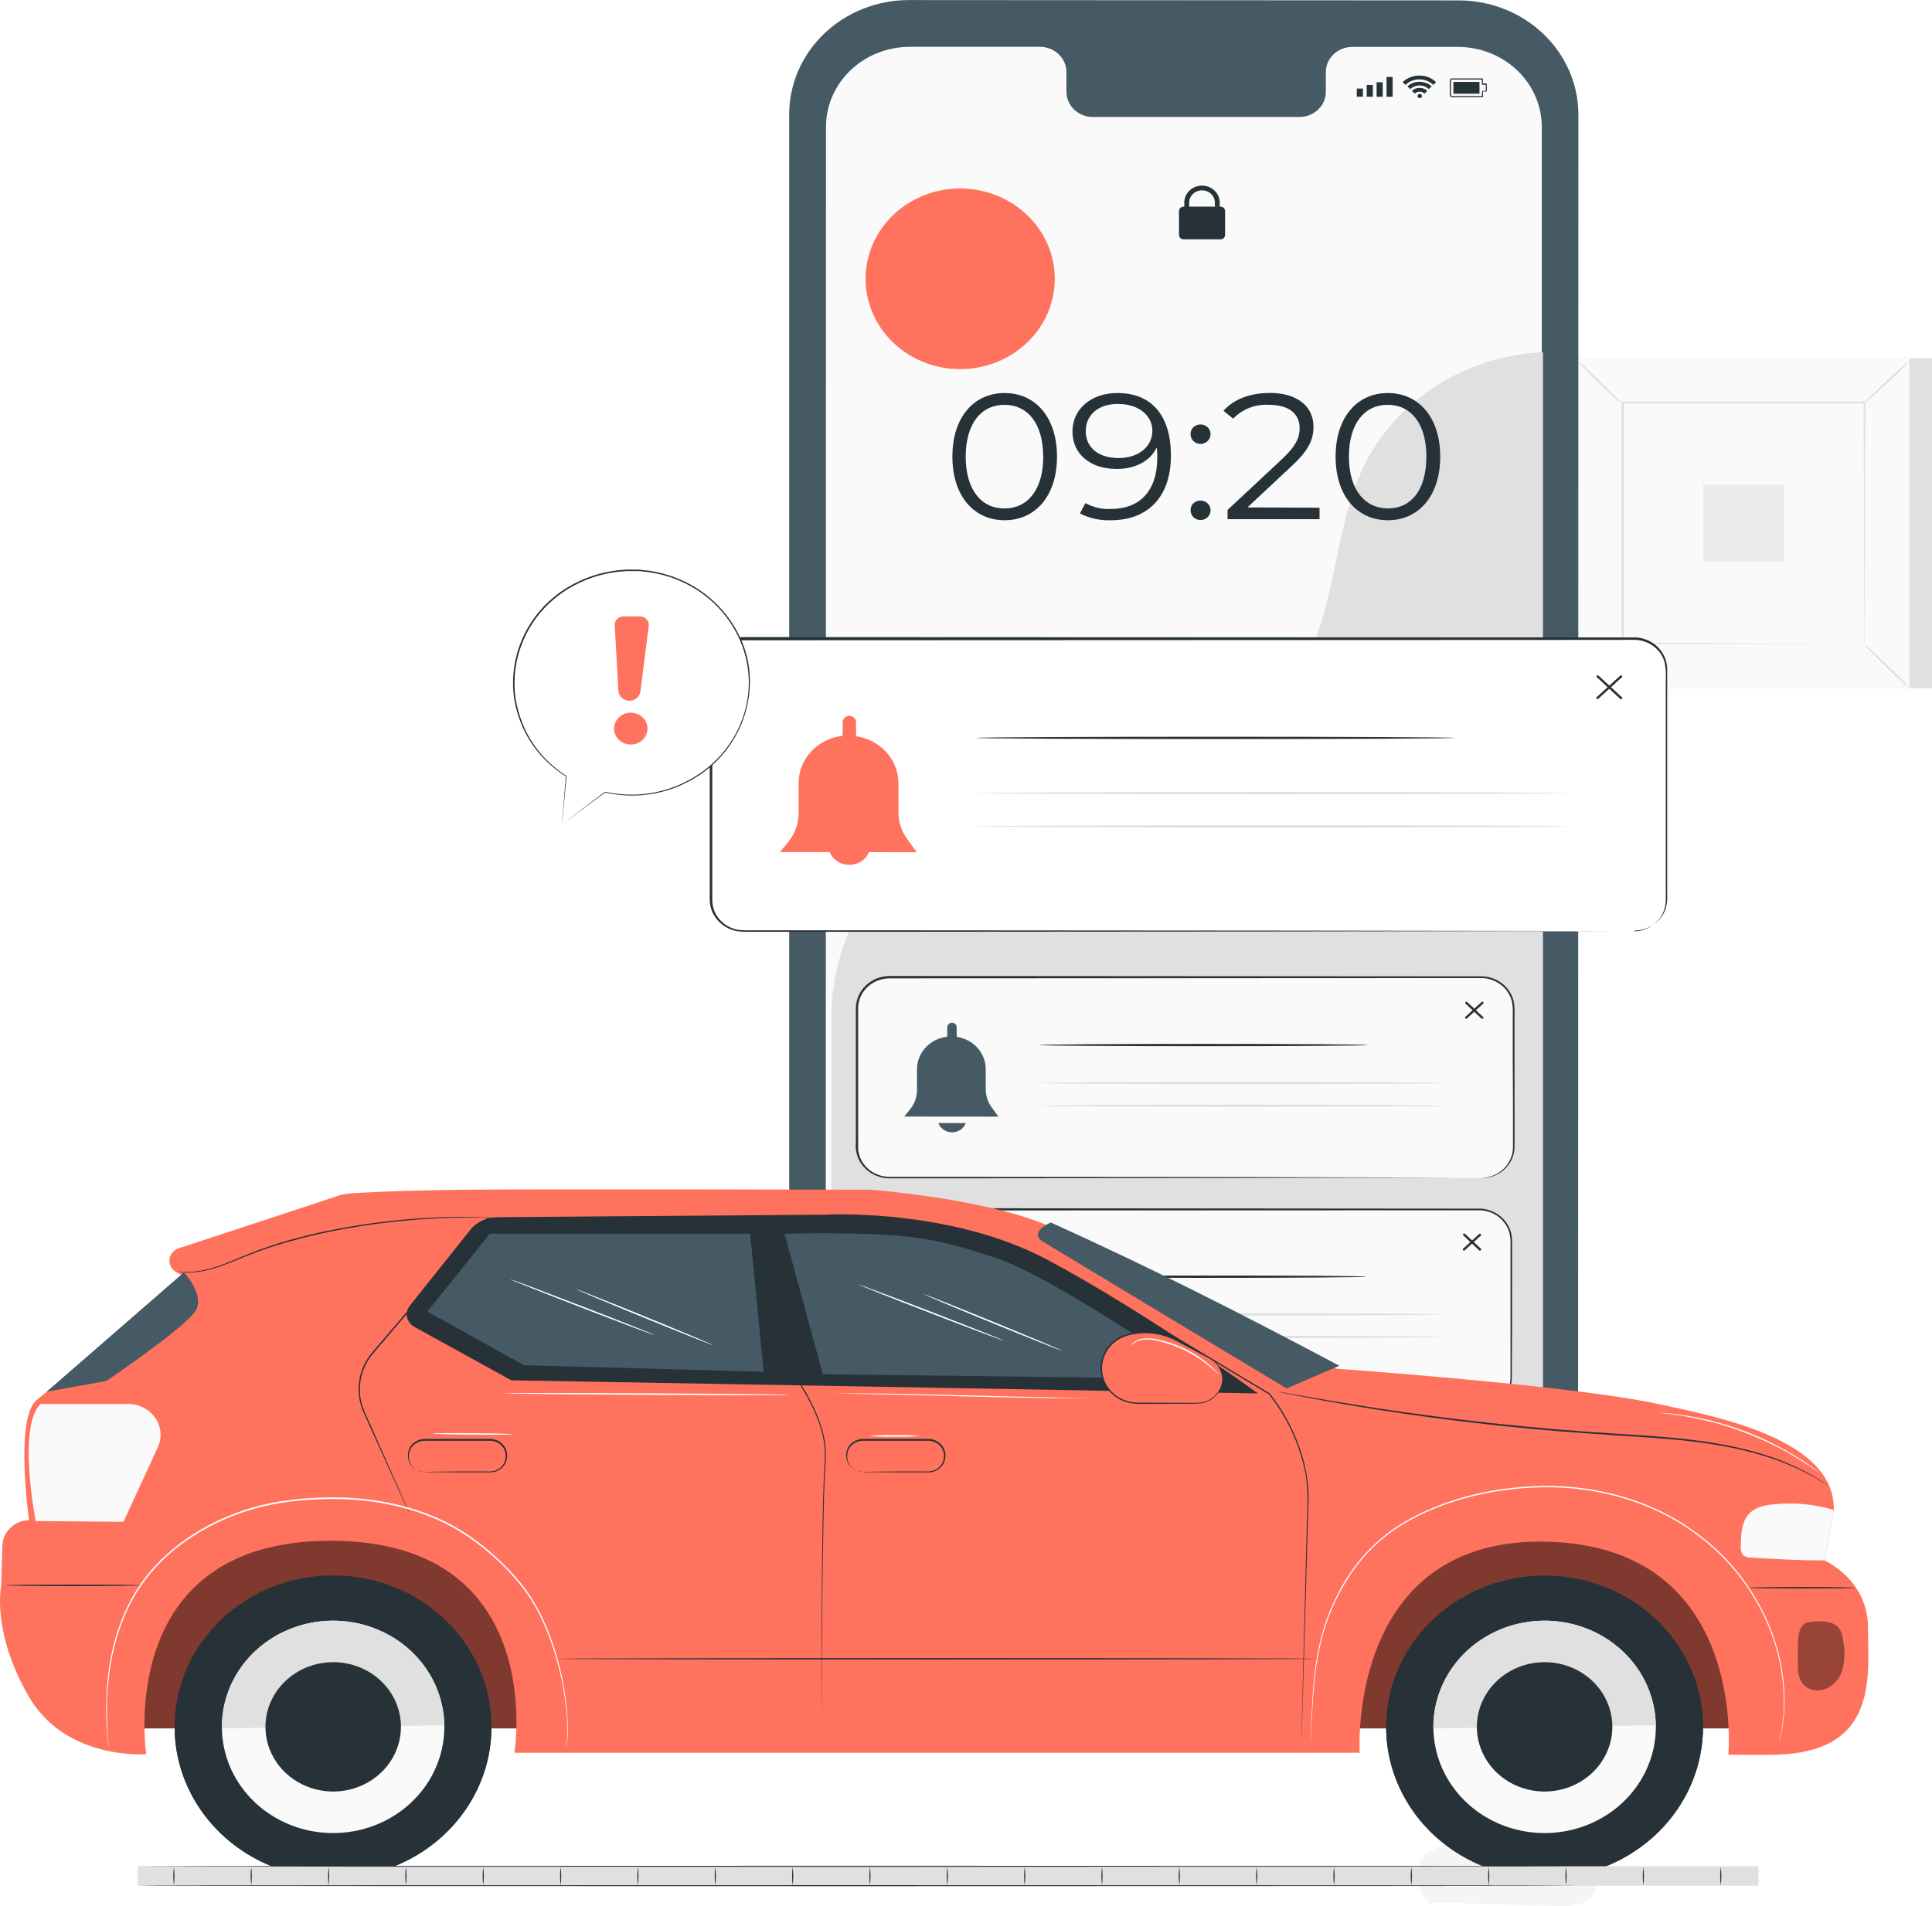 <svg width="382" height="377" viewBox="0 0 382 377" fill="none" xmlns="http://www.w3.org/2000/svg">
<path d="M382 70.858H316.441V136.114H382V70.858Z" fill="#E0E0E0"/>
<path d="M377.559 70.858H312V136.114H377.559V70.858Z" fill="#FAFAFA"/>
<path d="M377.575 136.128H311.977V70.836H377.575V136.128ZM312.016 136.092H377.536V70.873H312.016V136.092Z" fill="#E0E0E0"/>
<path d="M368.748 79.626H320.812V127.338H368.748V79.626Z" fill="#FAFAFA"/>
<path d="M320.812 127.655C320.475 128.137 320.078 128.577 319.631 128.968C318.858 129.742 317.785 130.782 316.58 131.918C315.375 133.053 314.263 134.064 313.452 134.779C313.038 135.2 312.571 135.572 312.062 135.885C312.402 135.405 312.798 134.965 313.244 134.572C314.016 133.835 315.082 132.758 316.294 131.623C317.507 130.487 318.611 129.469 319.43 128.754C319.843 128.337 320.307 127.968 320.812 127.655Z" fill="#E0E0E0"/>
<path d="M368.748 127.537C369.248 127.864 369.709 128.242 370.122 128.666C370.895 129.403 372.022 130.428 373.211 131.615C374.401 132.803 375.451 133.828 376.208 134.609C376.647 135.002 377.034 135.446 377.359 135.929C376.859 135.608 376.4 135.232 375.992 134.808C375.181 134.071 374.084 133.046 372.903 131.859C371.721 130.671 370.647 129.646 369.898 128.865C369.459 128.469 369.072 128.024 368.748 127.537Z" fill="#E0E0E0"/>
<path d="M368.616 79.759C368.954 79.278 369.35 78.837 369.798 78.446C370.57 77.709 371.636 76.625 372.841 75.497C374.045 74.368 375.158 73.351 375.976 72.628C376.393 72.216 376.856 71.85 377.359 71.537C377.022 72.014 376.628 72.452 376.185 72.842C375.412 73.616 374.339 74.663 373.096 75.791C371.852 76.92 370.779 77.945 369.96 78.66C369.553 79.07 369.103 79.438 368.616 79.759Z" fill="#E0E0E0"/>
<path d="M320.673 79.87C320.169 79.547 319.707 79.169 319.298 78.741C318.487 78.004 317.399 76.986 316.209 75.836C315.02 74.685 313.962 73.623 313.213 72.842C312.775 72.445 312.386 72.003 312.054 71.522C312.558 71.842 313.019 72.218 313.429 72.643C314.201 73.38 315.329 74.405 316.518 75.592C317.707 76.78 318.773 77.805 319.522 78.586C319.957 78.97 320.343 79.401 320.673 79.87Z" fill="#E0E0E0"/>
<path d="M368.616 127.338C368.61 127.262 368.61 127.186 368.616 127.11C368.616 126.947 368.616 126.726 368.616 126.439C368.616 125.841 368.616 124.964 368.616 123.865C368.616 121.608 368.616 118.319 368.57 114.146C368.57 105.783 368.516 93.881 368.477 79.626L368.663 79.803H320.866L321.075 79.597C321.075 97.111 321.075 113.519 321.075 127.309L320.889 127.139L355.503 127.228L365.218 127.272H367.798H368.694C368.622 127.279 368.549 127.279 368.477 127.272H367.782H365.242L355.565 127.316L320.812 127.405H320.627V127.228C320.627 113.415 320.627 97.03 320.627 79.516V79.427H320.851H368.647H368.833V79.648C368.786 93.955 368.755 105.894 368.732 114.308C368.732 118.467 368.732 121.741 368.686 123.99C368.686 125.096 368.686 125.944 368.686 126.534C368.686 126.807 368.686 127.021 368.686 127.176C368.686 127.331 368.616 127.346 368.616 127.338Z" fill="#E0E0E0"/>
<path d="M352.777 95.85H336.783V111.122H352.777V95.85Z" fill="#EBEBEB"/>
<path d="M282.985 376.65C281.626 375.537 278.583 372.004 280.931 367.889C281.788 366.415 283.619 365.633 285.264 364.94C286.909 364.246 288.654 363.701 290.021 362.587C292.6 360.493 293.311 357.02 295.025 354.225C296.987 351.017 300.655 348.613 304.532 348.782C308.965 348.974 312.664 352.433 314.34 356.378C316.016 360.323 316.078 364.704 316.116 368.966C316.116 371.318 316.024 373.973 314.209 375.566C312.541 377.041 310.031 377.041 307.76 376.982L283.518 376.245" fill="#F5F5F5"/>
<path d="M288.344 305.362L179.694 305.289C173.419 305.284 167.403 302.901 162.968 298.662C158.533 294.424 156.041 288.678 156.041 282.686V22.599C156.044 19.626 156.66 16.684 157.855 13.94C159.05 11.195 160.8 8.703 163.005 6.605C165.21 4.507 167.826 2.845 170.705 1.714C173.583 0.583 176.667 0.005 179.78 0.014L288.43 0.078C294.705 0.082 300.721 2.466 305.156 6.704C309.591 10.943 312.083 16.689 312.083 22.681L312.025 282.759C312.026 285.728 311.415 288.669 310.225 291.412C309.035 294.156 307.291 296.649 305.091 298.748C302.892 300.847 300.281 302.512 297.407 303.647C294.534 304.782 291.454 305.365 288.344 305.362Z" fill="#455A64"/>
<path d="M288.315 9.282H267.257C266.571 9.296 265.894 9.439 265.266 9.703C264.637 9.967 264.07 10.347 263.595 10.82C263.12 11.294 262.748 11.852 262.499 12.463C262.251 13.075 262.131 13.726 262.146 14.382V18.038C262.161 18.693 262.041 19.345 261.792 19.956C261.544 20.567 261.171 21.125 260.697 21.599C260.222 22.073 259.654 22.452 259.026 22.716C258.398 22.98 257.721 23.124 257.034 23.138H215.971C214.584 23.107 213.266 22.551 212.308 21.593C211.35 20.635 210.829 19.353 210.86 18.029V14.373C210.89 13.048 210.369 11.766 209.411 10.808C208.453 9.85 207.135 9.295 205.748 9.263H179.904C177.727 9.261 175.57 9.668 173.557 10.462C171.545 11.256 169.716 12.421 168.176 13.891C166.635 15.36 165.413 17.105 164.579 19.026C163.745 20.947 163.316 23.005 163.316 25.085L163.268 278.948C163.268 283.143 165.012 287.167 168.117 290.135C171.222 293.103 175.434 294.773 179.827 294.778L288.258 294.833C290.435 294.835 292.592 294.428 294.605 293.634C296.617 292.84 298.446 291.675 299.986 290.205C301.527 288.736 302.749 286.991 303.583 285.07C304.417 283.15 304.846 281.091 304.846 279.012V25.149C304.856 20.952 303.121 16.923 300.021 13.947C296.921 10.972 292.711 9.294 288.315 9.282Z" fill="#FAFAFA"/>
<path d="M269.478 17.517H268.272V19.125H269.478V17.517Z" fill="#263238"/>
<path d="M271.44 16.804H270.234V19.134H271.44V16.804Z" fill="#263238"/>
<path d="M273.393 16.265H272.187V19.134H273.393V16.265Z" fill="#263238"/>
<path d="M275.355 15.223H274.149V19.134H275.355V15.223Z" fill="#263238"/>
<path d="M293.13 19.208H287.09C286.975 19.208 286.865 19.165 286.782 19.088C286.7 19.011 286.653 18.906 286.65 18.796V15.926C286.65 15.817 286.695 15.713 286.776 15.636C286.857 15.559 286.967 15.515 287.081 15.515H293.13C293.155 15.506 293.182 15.506 293.207 15.515C293.215 15.542 293.215 15.57 293.207 15.597V16.511H293.858C293.888 16.511 293.917 16.523 293.939 16.544C293.96 16.564 293.973 16.592 293.973 16.621V18.001C293.97 18.029 293.957 18.054 293.936 18.073C293.914 18.091 293.887 18.102 293.858 18.102H293.207V19.016C293.233 19.025 293.255 19.045 293.267 19.07C293.278 19.095 293.279 19.123 293.269 19.148C293.259 19.174 293.239 19.194 293.212 19.205C293.186 19.217 293.157 19.217 293.13 19.208ZM293.015 15.725H287.081C287.053 15.725 287.026 15.73 287 15.741C286.975 15.751 286.951 15.766 286.932 15.784C286.912 15.803 286.897 15.825 286.886 15.85C286.876 15.874 286.87 15.9 286.87 15.926V18.796C286.87 18.824 286.876 18.851 286.887 18.875C286.898 18.901 286.915 18.923 286.935 18.942C286.956 18.961 286.98 18.975 287.007 18.985C287.033 18.994 287.062 18.999 287.09 18.997H293.015V18.084C293.015 18.054 293.027 18.026 293.049 18.006C293.071 17.985 293.1 17.974 293.13 17.974H293.772V16.776H293.13C293.116 16.778 293.101 16.776 293.087 16.772C293.073 16.767 293.06 16.76 293.049 16.75C293.039 16.741 293.03 16.729 293.024 16.717C293.018 16.704 293.015 16.69 293.015 16.676V15.725Z" fill="#263238"/>
<path d="M287.368 18.531V16.201H292.527V17.252V17.48V18.531H287.368Z" fill="#263238"/>
<path d="M281.156 18.988C281.153 18.878 281.106 18.772 281.024 18.694C280.942 18.615 280.831 18.57 280.715 18.568C280.599 18.568 280.487 18.612 280.404 18.691C280.321 18.77 280.275 18.877 280.275 18.988C280.274 19.044 280.284 19.099 280.306 19.151C280.328 19.202 280.36 19.249 280.401 19.288C280.442 19.328 280.491 19.359 280.545 19.379C280.599 19.4 280.657 19.41 280.715 19.409C280.832 19.409 280.944 19.364 281.027 19.286C281.109 19.207 281.156 19.1 281.156 18.988Z" fill="#263238"/>
<path d="M279.165 17.974L279.73 18.513C279.854 18.39 280.002 18.293 280.167 18.226C280.331 18.159 280.508 18.125 280.687 18.125C280.865 18.125 281.042 18.159 281.207 18.226C281.371 18.293 281.52 18.39 281.644 18.513L282.209 17.974C282.008 17.782 281.769 17.631 281.506 17.529C281.243 17.427 280.961 17.376 280.677 17.38C280.111 17.38 279.568 17.593 279.165 17.974Z" fill="#263238"/>
<path d="M280.677 16.173C279.784 16.163 278.923 16.492 278.284 17.087L278.839 17.626C279.327 17.165 279.986 16.906 280.672 16.906C281.359 16.906 282.018 17.165 282.505 17.626L283.07 17.087C282.43 16.493 281.57 16.165 280.677 16.173Z" fill="#263238"/>
<path d="M277.327 16.246L277.892 16.785C278.621 16.09 279.609 15.699 280.639 15.699C281.669 15.699 282.657 16.09 283.386 16.785L283.951 16.246C283.072 15.409 281.881 14.939 280.639 14.939C279.397 14.939 278.206 15.409 277.327 16.246Z" fill="#263238"/>
<path d="M241.318 40.869H234.024C233.522 40.869 233.114 41.258 233.114 41.738V46.463C233.114 46.943 233.522 47.331 234.024 47.331H241.318C241.82 47.331 242.227 46.943 242.227 46.463V41.738C242.227 41.258 241.82 40.869 241.318 40.869Z" fill="#263238"/>
<path d="M235.124 41.29H234.167V40.23C234.142 39.776 234.214 39.323 234.379 38.897C234.544 38.471 234.797 38.081 235.125 37.752C235.452 37.423 235.846 37.16 236.283 36.981C236.72 36.802 237.19 36.71 237.666 36.71C238.141 36.71 238.612 36.802 239.049 36.981C239.486 37.16 239.88 37.423 240.207 37.752C240.534 38.081 240.788 38.471 240.952 38.897C241.117 39.323 241.189 39.776 241.164 40.23V40.924H240.207V40.23C240.228 39.898 240.178 39.566 240.06 39.255C239.942 38.942 239.759 38.657 239.521 38.415C239.282 38.173 238.995 37.981 238.676 37.849C238.357 37.717 238.013 37.649 237.666 37.649C237.318 37.649 236.974 37.717 236.655 37.849C236.337 37.981 236.049 38.173 235.811 38.415C235.573 38.657 235.389 38.942 235.271 39.255C235.153 39.566 235.103 39.898 235.124 40.23V41.29Z" fill="#263238"/>
<path d="M164.378 200.993C164.472 192.775 166.839 184.727 171.24 177.664C175.641 170.602 181.919 164.776 189.438 160.777C199.967 155.293 212.238 153.867 223.944 151.299C235.651 148.73 247.788 144.489 255.024 135.34C264.807 122.974 262.94 105.398 270.004 91.468C273.289 85.179 278.272 79.841 284.439 76.006C290.606 72.171 297.734 69.977 305.085 69.651V282.165C305.085 285.59 303.66 288.875 301.124 291.297C298.588 293.719 295.147 295.08 291.56 295.08H177.923C176.145 295.081 174.385 294.748 172.742 294.099C171.1 293.451 169.607 292.5 168.349 291.301C167.092 290.102 166.094 288.678 165.412 287.11C164.731 285.542 164.38 283.862 164.378 282.165V200.993Z" fill="#E0E0E0"/>
<path d="M188.308 90.308C188.308 82.429 192.635 77.731 198.636 77.731C204.638 77.731 208.993 82.429 208.993 90.308C208.993 98.186 204.628 102.893 198.636 102.893C192.644 102.893 188.308 98.186 188.308 90.308ZM206.256 90.308C206.256 83.699 203.145 80.062 198.598 80.062C194.051 80.062 190.941 83.718 190.941 90.308C190.941 96.897 194.051 100.563 198.598 100.563C203.145 100.563 206.275 96.897 206.275 90.308H206.256Z" fill="#263238"/>
<path d="M231.516 90.097C231.516 98.506 226.73 102.893 219.675 102.893C217.538 102.98 215.415 102.516 213.53 101.55L214.602 99.502C216.129 100.344 217.877 100.747 219.637 100.663C225.227 100.663 228.817 97.236 228.817 90.518C228.817 89.96 228.817 89.247 228.702 88.507C227.41 91.249 224.375 92.748 220.786 92.748C215.636 92.748 212.047 89.851 212.047 85.326C212.047 80.802 215.875 77.731 220.891 77.731C227.773 77.704 231.516 82.273 231.516 90.097ZM227.85 85.189C227.85 82.447 225.486 79.888 221.006 79.888C217.263 79.888 214.679 81.972 214.679 85.253C214.679 88.534 217.196 90.591 221.188 90.591C225.179 90.591 227.85 88.26 227.85 85.189Z" fill="#263238"/>
<path d="M235.402 85.856C235.39 85.606 235.432 85.355 235.526 85.121C235.62 84.886 235.764 84.673 235.948 84.493C236.132 84.314 236.353 84.173 236.596 84.079C236.84 83.985 237.101 83.94 237.364 83.946C237.627 83.945 237.887 83.993 238.13 84.089C238.373 84.185 238.593 84.326 238.778 84.504C238.964 84.681 239.11 84.892 239.209 85.125C239.308 85.357 239.358 85.606 239.355 85.856C239.36 86.366 239.154 86.857 238.781 87.222C238.407 87.587 237.898 87.796 237.364 87.803C237.101 87.8 236.841 87.746 236.6 87.646C236.359 87.546 236.14 87.402 235.958 87.221C235.775 87.04 235.632 86.826 235.537 86.592C235.441 86.358 235.396 86.108 235.402 85.856ZM235.402 100.91C235.39 100.659 235.432 100.409 235.526 100.174C235.62 99.94 235.764 99.726 235.948 99.547C236.132 99.368 236.353 99.227 236.596 99.132C236.84 99.038 237.101 98.993 237.364 99C237.627 98.998 237.887 99.047 238.13 99.143C238.373 99.238 238.593 99.379 238.778 99.557C238.964 99.735 239.11 99.946 239.209 100.178C239.308 100.41 239.358 100.659 239.355 100.91C239.36 101.42 239.154 101.911 238.781 102.276C238.407 102.641 237.898 102.85 237.364 102.857C237.101 102.853 236.841 102.8 236.6 102.7C236.359 102.6 236.14 102.455 235.958 102.274C235.775 102.093 235.632 101.879 235.537 101.645C235.441 101.411 235.396 101.161 235.402 100.91Z" fill="#263238"/>
<path d="M260.902 100.416V102.683H242.715V100.855L253.483 90.801C256.412 88.059 256.968 86.386 256.968 84.686C256.968 81.826 254.852 80.062 250.899 80.062C249.58 79.983 248.259 80.188 247.035 80.663C245.81 81.137 244.713 81.869 243.825 82.804L241.911 81.241C243.911 78.983 247.128 77.713 251.09 77.713C256.345 77.713 259.705 80.254 259.705 84.385C259.705 86.761 258.93 88.882 255.446 92.126L246.639 100.352L260.902 100.416Z" fill="#263238"/>
<path d="M264.079 90.308C264.079 82.429 268.406 77.731 274.408 77.731C280.409 77.731 284.764 82.429 284.764 90.308C284.764 98.186 280.4 102.893 274.408 102.893C268.416 102.893 264.079 98.186 264.079 90.308ZM282.027 90.308C282.027 83.699 278.916 80.062 274.369 80.062C269.823 80.062 266.712 83.718 266.712 90.308C266.712 96.897 269.89 100.553 274.455 100.553C279.021 100.553 282.027 96.897 282.027 90.308Z" fill="#263238"/>
<path d="M208.134 58.894C210.304 49.251 203.877 39.753 193.778 37.681C183.679 35.608 173.732 41.745 171.562 51.389C169.391 61.032 175.819 70.53 185.918 72.602C196.017 74.675 205.963 68.538 208.134 58.894Z" fill="#FF725E"/>
<g filter="url(#filter0_d_4_900)">
<path d="M323.012 126.4H147.016C143.448 126.4 140.556 129.162 140.556 132.569V178.062C140.556 181.469 143.448 184.231 147.016 184.231H323.012C326.58 184.231 329.472 181.469 329.472 178.062V132.569C329.472 129.162 326.58 126.4 323.012 126.4Z" fill="white"/>
</g>
<path d="M322.966 184.231C323.384 184.205 323.8 184.157 324.213 184.089C325.423 183.854 326.535 183.289 327.415 182.462C328.069 181.868 328.578 181.142 328.905 180.338C329.284 179.362 329.44 178.319 329.361 177.28C329.361 175.014 329.361 172.391 329.361 169.449C329.361 163.547 329.361 156.338 329.361 147.973C329.361 143.787 329.361 139.307 329.361 134.56C329.442 133.371 329.367 132.176 329.137 131.004C328.808 129.812 328.1 128.745 327.113 127.949C326.125 127.154 324.904 126.669 323.617 126.56C322.305 126.507 320.918 126.56 319.54 126.56L147.026 126.631C146.01 126.632 145.009 126.87 144.112 127.324C143.218 127.778 142.451 128.43 141.878 129.227C141.314 130.024 140.957 130.938 140.835 131.893C140.751 132.836 140.835 133.867 140.835 134.844V146.676C140.835 154.51 140.835 162.214 140.835 169.787V175.449C140.835 176.391 140.835 177.334 140.835 178.258C140.874 179.158 141.122 180.039 141.561 180.836C142.002 181.622 142.621 182.305 143.373 182.834C144.125 183.363 144.991 183.725 145.909 183.894C146.836 183.992 147.769 184.025 148.701 183.991H174.022L251.556 184.045L303.826 184.116L318.041 184.16H321.765H323.021C323.021 184.16 322.603 184.16 321.765 184.16H318.041H303.826L251.556 184.231L174.022 184.285H148.738C147.766 184.324 146.791 184.288 145.825 184.178C144.322 183.921 142.958 183.18 141.958 182.078C140.959 180.977 140.385 179.581 140.332 178.125C140.332 177.174 140.332 176.249 140.332 175.307V134.684C140.332 133.68 140.332 132.729 140.379 131.68C140.5 130.645 140.885 129.654 141.5 128.794C142.115 127.934 142.942 127.231 143.907 126.747C144.873 126.257 145.95 126 147.044 126L319.512 126.071C320.899 126.071 322.249 126.071 323.617 126.071C324.968 126.189 326.248 126.7 327.285 127.534C328.322 128.369 329.066 129.487 329.417 130.738C329.583 131.338 329.658 131.957 329.64 132.578V134.356C329.64 139.102 329.64 143.582 329.64 147.769C329.64 156.133 329.64 163.342 329.64 169.245C329.64 172.187 329.64 174.809 329.64 177.076C329.718 178.131 329.553 179.19 329.156 180.178C328.746 181.134 328.093 181.978 327.256 182.633C326.419 183.288 325.424 183.733 324.362 183.929C324.054 183.983 323.743 184.015 323.431 184.027L322.966 184.231Z" fill="#263238"/>
<path d="M315.863 138.267C315.801 138.267 315.741 138.245 315.695 138.204C315.652 138.161 315.628 138.104 315.628 138.044C315.628 137.985 315.652 137.928 315.695 137.884L320.35 133.627C320.395 133.585 320.455 133.562 320.517 133.562C320.58 133.562 320.64 133.585 320.685 133.627C320.728 133.668 320.751 133.724 320.751 133.782C320.751 133.84 320.728 133.896 320.685 133.938L316.03 138.196C316.009 138.218 315.984 138.236 315.955 138.248C315.926 138.261 315.894 138.267 315.863 138.267Z" fill="#263238"/>
<path d="M320.499 138.284C320.469 138.286 320.44 138.281 320.413 138.27C320.385 138.259 320.361 138.243 320.341 138.222L315.733 133.929C315.71 133.909 315.693 133.885 315.68 133.858C315.668 133.831 315.662 133.803 315.662 133.773C315.662 133.744 315.668 133.715 315.68 133.689C315.693 133.662 315.71 133.638 315.733 133.618C315.776 133.577 315.835 133.554 315.896 133.554C315.956 133.554 316.015 133.577 316.058 133.618L320.713 137.92C320.756 137.962 320.779 138.017 320.779 138.076C320.779 138.134 320.756 138.19 320.713 138.231C320.685 138.257 320.651 138.276 320.613 138.285C320.576 138.294 320.536 138.294 320.499 138.284Z" fill="#263238"/>
<g filter="url(#filter1_dd_4_900)">
<path d="M181.264 166.551L179.402 163.982C178.258 162.435 177.643 160.588 177.643 158.693V152.916C177.643 150.664 176.798 148.487 175.261 146.779C173.723 145.072 171.596 143.947 169.265 143.609V140.853C169.265 140.516 169.125 140.193 168.875 139.955C168.625 139.716 168.287 139.582 167.934 139.582C167.759 139.582 167.587 139.615 167.426 139.679C167.265 139.743 167.119 139.837 166.996 139.955C166.873 140.073 166.776 140.213 166.71 140.368C166.644 140.522 166.611 140.687 166.612 140.853V143.52C164.212 143.792 161.999 144.895 160.393 146.62C158.788 148.345 157.9 150.572 157.899 152.88V158.862C157.897 160.919 157.172 162.916 155.841 164.534L154.212 166.516L181.264 166.551Z" fill="#FF725E"/>
</g>
<path d="M166.305 170.747C167.041 171.032 167.846 171.114 168.629 170.986C169.412 170.857 170.142 170.522 170.736 170.018C171.245 169.57 171.629 169.008 171.853 168.382L163.968 168.329C164.16 168.865 164.468 169.357 164.87 169.773C165.272 170.189 165.761 170.521 166.305 170.747Z" fill="#FF725E"/>
<path d="M287.591 145.938C287.591 146.062 266.432 146.169 240.33 146.169C214.227 146.169 193.068 146.062 193.068 145.938C193.068 145.813 214.227 145.707 240.33 145.707C266.432 145.707 287.591 145.813 287.591 145.938Z" fill="#263238"/>
<path d="M309.821 156.862C309.821 156.987 283.672 157.093 251.426 157.093C219.18 157.093 193.021 156.987 193.021 156.862C193.021 156.738 219.161 156.631 251.426 156.631C283.691 156.631 309.821 156.729 309.821 156.862Z" fill="#E0E0E0"/>
<path d="M309.821 163.449C309.821 163.573 283.672 163.68 251.426 163.68C219.18 163.68 193.021 163.573 193.021 163.449C193.021 163.325 219.161 163.218 251.426 163.218C283.691 163.218 309.821 163.271 309.821 163.449Z" fill="#E0E0E0"/>
<path d="M292.786 193.263H175.911C172.343 193.263 169.451 196.024 169.451 199.431V226.827C169.451 230.234 172.343 232.996 175.911 232.996H292.786C296.354 232.996 299.246 230.234 299.246 226.827V199.431C299.246 196.024 296.354 193.263 292.786 193.263Z" fill="#FAFAFA"/>
<path d="M292.786 232.996C292.786 232.996 293.074 232.996 293.633 232.907C294.462 232.803 295.26 232.54 295.979 232.134C296.937 231.6 297.733 230.837 298.289 229.921C298.846 229.005 299.143 227.966 299.153 226.907V224.072C299.153 220.054 299.153 215.183 299.107 209.467C299.107 206.623 299.107 203.574 299.107 200.347C299.151 199.542 299.082 198.735 298.902 197.947C298.691 197.148 298.308 196.4 297.775 195.751C297.23 195.075 296.539 194.519 295.749 194.12C294.958 193.722 294.088 193.49 293.195 193.44L175.902 193.494C174.523 193.492 173.183 193.928 172.091 194.732C170.999 195.537 170.218 196.664 169.87 197.938C169.706 198.575 169.641 199.23 169.674 199.885V201.903C169.674 203.245 169.674 204.569 169.674 205.911V225.467C169.674 226.107 169.674 226.756 169.674 227.36C169.744 227.972 169.903 228.57 170.149 229.138C170.656 230.256 171.508 231.2 172.59 231.845C173.673 232.489 174.935 232.804 176.209 232.747H191.448L244.165 232.792L279.716 232.872L289.379 232.916H291.892H292.749C292.749 232.916 292.451 232.916 291.892 232.916H289.379H279.716L244.165 232.987L191.448 233.04H176.247C174.877 233.101 173.521 232.762 172.357 232.07C171.194 231.378 170.278 230.365 169.73 229.165C169.471 228.556 169.302 227.916 169.228 227.263C169.172 226.587 169.228 225.965 169.228 225.325V199.894C169.193 199.2 169.265 198.505 169.442 197.831C169.813 196.452 170.655 195.23 171.835 194.359C173.015 193.488 174.466 193.017 175.958 193.023L293.251 193.103C294.65 193.188 295.984 193.696 297.062 194.552C298.139 195.408 298.904 196.569 299.246 197.867C299.433 198.678 299.502 199.509 299.451 200.338C299.451 203.565 299.451 206.614 299.451 209.458C299.451 215.147 299.451 220.045 299.451 224.063C299.451 225.058 299.451 226.009 299.451 226.898C299.44 227.742 299.247 228.574 298.883 229.343C298.312 230.547 297.358 231.549 296.156 232.205C295.423 232.606 294.612 232.86 293.773 232.952C293.446 232.993 293.115 233.007 292.786 232.996Z" fill="#263238"/>
<path d="M289.9 201.485C289.869 201.484 289.838 201.478 289.809 201.466C289.78 201.453 289.754 201.436 289.733 201.414C289.71 201.394 289.693 201.37 289.68 201.343C289.668 201.316 289.662 201.287 289.662 201.258C289.662 201.229 289.668 201.2 289.68 201.173C289.693 201.147 289.71 201.123 289.733 201.103L292.926 198.178C292.947 198.157 292.973 198.14 293.002 198.128C293.031 198.116 293.062 198.11 293.093 198.11C293.124 198.11 293.155 198.116 293.184 198.128C293.213 198.14 293.239 198.157 293.261 198.178C293.303 198.22 293.327 198.276 293.327 198.334C293.327 198.392 293.303 198.448 293.261 198.489L290.058 201.414C290.039 201.436 290.015 201.453 289.987 201.465C289.96 201.478 289.93 201.484 289.9 201.485Z" fill="#263238"/>
<path d="M293.084 201.494C293.021 201.494 292.961 201.472 292.916 201.431L289.751 198.48C289.717 198.438 289.701 198.385 289.705 198.331C289.709 198.278 289.733 198.228 289.773 198.19C289.812 198.152 289.865 198.129 289.921 198.125C289.977 198.122 290.032 198.137 290.077 198.169L293.242 201.12C293.285 201.162 293.308 201.218 293.308 201.276C293.308 201.334 293.285 201.39 293.242 201.431C293.199 201.47 293.143 201.492 293.084 201.494Z" fill="#263238"/>
<path d="M197.415 220.845L196.112 219.067C195.328 218.002 194.906 216.733 194.902 215.432V211.449C194.901 209.905 194.321 208.412 193.268 207.239C192.214 206.067 190.757 205.294 189.158 205.058V203.165C189.158 202.929 189.06 202.703 188.885 202.536C188.711 202.37 188.474 202.276 188.227 202.276C187.98 202.276 187.744 202.37 187.569 202.536C187.394 202.703 187.296 202.929 187.296 203.165V205.031C185.647 205.217 184.127 205.973 183.024 207.158C181.92 208.343 181.311 209.873 181.311 211.458V215.565C181.312 216.976 180.817 218.347 179.905 219.458L178.779 220.827L197.415 220.845Z" fill="#455A64"/>
<path d="M187.138 223.734C187.644 223.927 188.196 223.983 188.734 223.895C189.271 223.808 189.772 223.579 190.182 223.236C190.533 222.928 190.796 222.539 190.945 222.107H185.528C185.666 222.468 185.881 222.799 186.158 223.079C186.434 223.358 186.768 223.581 187.138 223.734Z" fill="#455A64"/>
<path d="M270.444 206.685C270.444 206.809 255.904 206.916 237.965 206.916C220.027 206.916 205.495 206.809 205.495 206.685C205.495 206.56 220.036 206.454 237.965 206.454C255.894 206.454 270.444 206.551 270.444 206.685Z" fill="#263238"/>
<path d="M285.73 214.187C285.73 214.32 267.763 214.418 245.608 214.418C223.452 214.418 205.477 214.32 205.477 214.187C205.477 214.054 223.434 213.956 245.608 213.956C267.782 213.956 285.73 214.063 285.73 214.187Z" fill="#E0E0E0"/>
<path d="M285.73 218.685C285.73 218.809 267.763 218.916 245.608 218.916C223.452 218.916 205.477 218.809 205.477 218.685C205.477 218.56 223.434 218.454 245.608 218.454C267.782 218.454 285.73 218.56 285.73 218.685Z" fill="#E0E0E0"/>
<path d="M292.292 239.174H176.395C172.827 239.174 169.935 241.936 169.935 245.343V272.436C169.935 275.843 172.827 278.605 176.395 278.605H292.292C295.86 278.605 298.753 275.843 298.753 272.436V245.343C298.753 241.936 295.86 239.174 292.292 239.174Z" fill="#FAFAFA"/>
<path d="M292.292 278.614C292.292 278.614 292.581 278.614 293.13 278.534C293.952 278.427 294.743 278.164 295.458 277.761C296.629 277.117 297.557 276.138 298.111 274.961C298.454 274.215 298.641 273.411 298.66 272.596V269.787C298.66 265.805 298.66 260.943 298.66 255.298C298.66 252.472 298.66 249.449 298.66 246.249C298.709 245.45 298.64 244.648 298.455 243.867C298.249 243.075 297.872 242.333 297.347 241.689C296.809 241.016 296.126 240.459 295.344 240.058C294.562 239.656 293.699 239.418 292.814 239.361L176.451 239.405C175.077 239.414 173.744 239.853 172.658 240.656C171.571 241.459 170.791 242.581 170.438 243.849C170.268 244.479 170.196 245.129 170.224 245.778V251.752C170.224 257.044 170.224 262.247 170.224 267.361V271.174C170.224 271.805 170.224 272.454 170.224 273.05C170.288 273.661 170.444 274.259 170.689 274.827C171.189 275.938 172.029 276.878 173.099 277.524C174.169 278.17 175.419 278.491 176.684 278.445H191.802L244.109 278.49L279.381 278.57L288.969 278.614H291.464H292.311C292.311 278.614 292.023 278.614 291.464 278.614H288.969L279.381 278.658L244.109 278.73L191.802 278.783H176.665C175.309 278.826 173.97 278.479 172.823 277.786C171.676 277.093 170.774 276.087 170.233 274.898C169.973 274.293 169.804 273.656 169.73 273.005C169.73 272.347 169.73 271.725 169.73 271.085C169.73 269.823 169.73 268.552 169.73 267.272V245.743C169.702 245.054 169.78 244.365 169.963 243.698C170.35 242.332 171.198 241.125 172.376 240.265C173.554 239.405 174.997 238.941 176.479 238.943L292.842 239.041C293.774 239.103 294.681 239.355 295.503 239.78C296.325 240.205 297.043 240.792 297.608 241.503C298.151 242.186 298.547 242.965 298.772 243.796C298.949 244.602 299.018 245.427 298.976 246.249C298.976 249.449 298.976 252.472 298.976 255.298C298.976 260.943 298.976 265.805 298.93 269.787C298.93 270.774 298.93 271.716 298.93 272.596C298.898 273.669 298.576 274.716 297.995 275.635C297.415 276.554 296.595 277.314 295.616 277.841C294.886 278.239 294.078 278.491 293.242 278.578C292.927 278.615 292.609 278.627 292.292 278.614Z" fill="#263238"/>
<path d="M289.453 247.343C289.422 247.342 289.39 247.336 289.362 247.324C289.333 247.311 289.307 247.294 289.286 247.272C289.263 247.252 289.246 247.228 289.233 247.201C289.221 247.174 289.215 247.145 289.215 247.116C289.215 247.087 289.221 247.058 289.233 247.031C289.246 247.005 289.263 246.981 289.286 246.961L292.46 244.054C292.505 244.013 292.565 243.99 292.627 243.99C292.69 243.99 292.75 244.013 292.795 244.054C292.838 244.095 292.862 244.151 292.862 244.209C292.862 244.268 292.838 244.323 292.795 244.365L289.621 247.272C289.6 247.295 289.574 247.313 289.545 247.325C289.516 247.338 289.485 247.344 289.453 247.343Z" fill="#263238"/>
<path d="M292.637 247.352C292.575 247.352 292.515 247.33 292.469 247.289L289.332 244.338C289.288 244.297 289.262 244.241 289.261 244.181C289.261 244.122 289.284 244.065 289.328 244.023C289.371 243.98 289.43 243.956 289.492 243.955C289.554 243.954 289.614 243.977 289.658 244.018L292.795 246.952C292.838 246.993 292.862 247.049 292.862 247.107C292.862 247.165 292.838 247.221 292.795 247.263C292.757 247.311 292.7 247.343 292.637 247.352Z" fill="#263238"/>
<path d="M197.694 266.561L196.363 264.783C195.58 263.728 195.16 262.467 195.162 261.174V257.245C195.161 255.71 194.586 254.226 193.539 253.06C192.493 251.895 191.045 251.125 189.456 250.889V249.014C189.456 248.778 189.358 248.552 189.183 248.385C189.009 248.219 188.772 248.125 188.525 248.125C188.278 248.125 188.041 248.219 187.867 248.385C187.692 248.552 187.594 248.778 187.594 249.014V250.863C185.959 251.05 184.453 251.803 183.36 252.979C182.267 254.155 181.664 255.673 181.664 257.245V261.325C181.664 262.727 181.173 264.088 180.268 265.192L179.235 266.561H197.694Z" fill="#E0E0E0"/>
<path d="M187.492 269.423C187.995 269.614 188.544 269.669 189.078 269.581C189.612 269.493 190.11 269.266 190.517 268.925C190.864 268.619 191.123 268.233 191.271 267.805H185.9C186.035 268.164 186.246 268.493 186.52 268.772C186.794 269.05 187.125 269.272 187.492 269.423Z" fill="#E0E0E0"/>
<path d="M270.165 252.498C270.165 252.632 255.736 252.729 237.937 252.729C220.138 252.729 205.71 252.632 205.71 252.498C205.71 252.365 220.138 252.267 237.937 252.267C255.736 252.267 270.165 252.338 270.165 252.498Z" fill="#263238"/>
<path d="M285.357 259.947C285.357 260.081 267.521 260.178 245.533 260.178C223.546 260.178 205.71 260.081 205.71 259.947C205.71 259.814 223.536 259.716 245.533 259.716C267.531 259.716 285.357 259.823 285.357 259.947Z" fill="#E0E0E0"/>
<path d="M285.357 264.41C285.357 264.534 267.521 264.641 245.533 264.641C223.546 264.641 205.71 264.534 205.71 264.41C205.71 264.285 223.536 264.178 245.533 264.178C267.531 264.178 285.357 264.285 285.357 264.41Z" fill="#E0E0E0"/>
<path d="M111.091 163.045L111.932 153.517C107.08 150.437 103.61 145.736 102.203 140.337C100.797 134.938 101.556 129.231 104.332 124.34C107.108 119.448 111.7 115.725 117.205 113.902C122.71 112.079 128.73 112.289 134.081 114.489C139.433 116.689 143.729 120.722 146.125 125.793C148.521 130.864 148.844 136.608 147.03 141.895C145.216 147.182 141.397 151.63 136.323 154.365C131.249 157.1 125.287 157.923 119.609 156.673L111.091 163.045Z" fill="white"/>
<path d="M111.091 163.045L119.671 156.732L119.756 156.666L119.655 156.622L119.601 156.747C121.424 157.151 123.29 157.349 125.162 157.337C127.39 157.311 129.602 156.983 131.734 156.364C132.915 156.023 134.063 155.584 135.163 155.051C135.719 154.763 136.306 154.491 136.87 154.188L138.538 153.141C143.365 149.788 146.678 144.809 147.805 139.211C148.475 136.1 148.433 132.888 147.681 129.794C146.836 126.555 145.254 123.534 143.048 120.945C140.764 118.219 137.834 116.053 134.499 114.625L133.193 114.101C132.761 113.917 132.298 113.814 131.857 113.674C131.417 113.533 130.969 113.379 130.514 113.297L129.147 113.017C128.694 112.917 128.235 112.851 127.772 112.818L126.397 112.663H125.023C124.567 112.637 124.111 112.637 123.656 112.663C120.095 112.856 116.625 113.809 113.5 115.451C110.539 116.994 107.971 119.142 105.978 121.741C102.411 126.42 100.855 132.225 101.63 137.965C102.006 140.386 102.766 142.738 103.885 144.941C104.874 146.844 106.146 148.6 107.662 150.154C108.923 151.449 110.341 152.595 111.886 153.569V153.51C111.392 159.601 111.114 162.58 111.114 163.045C111.16 162.58 111.446 159.608 112.025 153.524V153.488C110.499 152.508 109.097 151.362 107.847 150.073C106.353 148.519 105.099 146.768 104.125 144.874C103.027 142.688 102.282 140.356 101.916 137.957C101.163 132.274 102.713 126.531 106.248 121.903C108.226 119.34 110.767 117.22 113.693 115.694C116.783 114.075 120.214 113.138 123.733 112.951C124.183 112.925 124.634 112.925 125.084 112.951H126.444L127.803 113.106C128.258 113.14 128.71 113.206 129.154 113.305L130.506 113.578C130.962 113.659 131.386 113.828 131.834 113.946C132.282 114.064 132.73 114.19 133.155 114.374L134.437 114.89C137.732 116.3 140.628 118.439 142.886 121.129C145.056 123.697 146.607 126.691 147.427 129.897C148.188 132.937 148.259 136.098 147.635 139.167C146.504 144.714 143.208 149.643 138.414 152.957L136.769 153.996C136.205 154.306 135.626 154.572 135.078 154.859C133.987 155.389 132.85 155.828 131.68 156.172C129.57 156.796 127.378 157.129 125.169 157.16C123.31 157.183 121.454 156.997 119.64 156.607L119.594 156.732V156.614C114.18 160.714 111.492 162.742 111.091 163.045Z" fill="#263238"/>
<path d="M121.547 123.658L122.266 136.608C122.296 137.119 122.521 137.601 122.898 137.965C123.275 138.329 123.778 138.549 124.312 138.584C124.871 138.618 125.422 138.447 125.853 138.106C126.283 137.764 126.561 137.278 126.629 136.748L128.274 123.754C128.302 123.522 128.279 123.287 128.205 123.065C128.132 122.842 128.009 122.637 127.847 122.463C127.684 122.289 127.484 122.149 127.261 122.054C127.038 121.959 126.796 121.91 126.552 121.911H123.246C123.013 121.912 122.781 121.959 122.567 122.049C122.353 122.139 122.161 122.27 122.001 122.434C121.842 122.598 121.72 122.791 121.642 123.001C121.564 123.212 121.532 123.435 121.547 123.658Z" fill="#FF725E"/>
<path d="M127.857 145.096C127.651 145.688 127.265 146.209 126.749 146.592C126.233 146.975 125.61 147.204 124.957 147.249C124.305 147.294 123.654 147.153 123.086 146.844C122.517 146.535 122.058 146.073 121.765 145.514C121.472 144.956 121.359 144.327 121.44 143.708C121.522 143.089 121.794 142.506 122.222 142.034C122.65 141.562 123.215 141.222 123.846 141.057C124.476 140.892 125.144 140.909 125.764 141.106C126.595 141.37 127.283 141.939 127.675 142.687C128.068 143.435 128.133 144.302 127.857 145.096Z" fill="#FF725E"/>
<path d="M24.195 296.313H349.058V341.83H24.195V296.313Z" fill="#FF725E"/>
<g opacity="0.5">
<path d="M24.195 296.313H349.058V341.83H24.195V296.313Z" fill="black"/>
</g>
<path d="M303.297 371.364C286.035 370.255 272.984 355.994 274.145 339.511C275.307 323.029 290.242 310.566 307.504 311.675C324.765 312.784 337.817 327.045 336.655 343.528C335.494 360.011 320.559 372.474 303.297 371.364Z" fill="#263238"/>
<path d="M336.721 341.013C336.721 341.041 336.721 341.069 336.721 341.092C336.78 345.02 336.029 348.921 334.51 352.571C332.991 356.222 330.733 359.552 327.866 362.37C325 365.187 321.58 367.439 317.802 368.994C314.024 370.55 309.963 371.38 305.849 371.437C301.735 371.494 297.65 370.777 293.826 369.326C290.003 367.875 286.516 365.72 283.565 362.982C280.614 360.245 278.257 356.979 276.627 353.372C274.998 349.765 274.129 345.886 274.069 341.958C274.069 341.93 274.069 341.902 274.069 341.88L336.721 341.013Z" fill="#263238"/>
<path d="M327.393 341.22C327.458 345.374 326.231 349.452 323.867 352.94C321.504 356.427 318.111 359.167 314.116 360.813C310.122 362.458 305.707 362.936 301.428 362.185C297.149 361.434 293.2 359.489 290.08 356.594C286.959 353.7 284.808 349.987 283.898 345.925C282.987 341.863 283.359 337.634 284.966 333.774C286.573 329.914 289.343 326.596 292.925 324.239C296.507 321.882 300.741 320.592 305.091 320.533C310.921 320.454 316.545 322.589 320.727 326.468C324.909 330.347 327.307 335.653 327.393 341.22Z" fill="#FAFAFA"/>
<path d="M305.09 320.528C310.921 320.447 316.546 322.581 320.729 326.461C324.911 330.34 327.308 335.647 327.393 341.215L283.414 341.824C283.331 336.255 285.568 330.883 289.633 326.889C293.699 322.895 299.259 320.607 305.09 320.528Z" fill="#E0E0E0"/>
<path d="M318.798 341.338C318.837 343.868 318.089 346.352 316.649 348.477C315.21 350.601 313.142 352.27 310.709 353.272C308.276 354.275 305.586 354.565 302.98 354.108C300.373 353.65 297.968 352.465 296.067 350.702C294.166 348.938 292.856 346.676 292.302 344.202C291.747 341.727 291.974 339.151 292.953 336.8C293.932 334.449 295.62 332.427 297.802 330.992C299.985 329.556 302.564 328.771 305.213 328.735C306.972 328.711 308.718 329.018 310.353 329.638C311.987 330.258 313.478 331.179 314.739 332.35C316.001 333.52 317.008 334.916 317.705 336.458C318.401 338 318.773 339.658 318.798 341.338Z" fill="#263238"/>
<path d="M64.037 371.354C46.765 370.397 33.576 356.252 34.578 339.76C35.58 323.267 50.393 310.673 67.665 311.63C84.937 312.587 98.126 326.732 97.124 343.224C96.122 359.717 81.308 372.311 64.037 371.354Z" fill="#263238"/>
<path d="M97.181 341.013C97.181 341.041 97.181 341.069 97.181 341.092C97.241 345.02 96.49 348.921 94.97 352.571C93.451 356.222 91.194 359.552 88.327 362.37C85.46 365.187 82.04 367.439 78.263 368.994C74.485 370.55 70.423 371.38 66.309 371.437C62.196 371.494 58.11 370.777 54.287 369.326C50.464 367.875 46.977 365.72 44.026 362.982C41.075 360.245 38.717 356.979 37.088 353.372C35.459 349.765 34.589 345.886 34.53 341.958C34.53 341.93 34.53 341.902 34.53 341.88L97.181 341.013Z" fill="#263238"/>
<path d="M87.854 341.22C87.918 345.374 86.691 349.452 84.328 352.94C81.965 356.427 78.571 359.167 74.577 360.813C70.583 362.458 66.167 362.936 61.888 362.185C57.61 361.434 53.66 359.489 50.54 356.594C47.42 353.7 45.268 349.987 44.358 345.925C43.448 341.863 43.82 337.634 45.427 333.774C47.033 329.914 49.803 326.596 53.385 324.239C56.968 321.882 61.201 320.592 65.551 320.533C71.381 320.454 77.005 322.589 81.187 326.468C85.37 330.347 87.767 335.653 87.854 341.22Z" fill="#FAFAFA"/>
<path d="M65.551 320.528C71.381 320.447 77.007 322.581 81.189 326.461C85.372 330.34 87.769 335.647 87.854 341.215L43.875 341.824C43.792 336.255 46.029 330.883 50.094 326.889C54.159 322.895 59.719 320.607 65.551 320.528Z" fill="#E0E0E0"/>
<path d="M79.276 341.338C79.315 343.868 78.567 346.352 77.128 348.477C75.688 350.601 73.621 352.27 71.187 353.272C68.754 354.275 66.064 354.565 63.458 354.108C60.851 353.65 58.446 352.465 56.545 350.702C54.644 348.938 53.334 346.676 52.78 344.202C52.226 341.727 52.452 339.151 53.431 336.8C54.41 334.449 56.098 332.427 58.28 330.992C60.463 329.556 63.042 328.771 65.692 328.735C67.45 328.711 69.197 329.018 70.831 329.638C72.466 330.258 73.956 331.179 75.217 332.35C76.479 333.52 77.487 334.916 78.183 336.458C78.879 338 79.251 339.658 79.276 341.338Z" fill="#263238"/>
<path d="M264.344 270.706C264.344 270.706 310.471 273.954 327.581 277.616C339.631 280.194 362.864 284.65 362.583 298.605L360.739 308.613C360.739 308.613 369.352 312.37 369.352 321.965C369.352 331.559 371.454 346.431 351.335 347.029C348.021 347.124 341.727 347.029 341.727 347.029C341.727 347.029 345.586 306.114 306.226 304.917C266.182 303.699 268.84 346.655 268.84 346.655H101.713C101.713 346.655 108.576 304.806 65.469 304.722C22.362 304.638 28.92 346.929 28.92 346.929C28.92 346.929 13.064 348.237 5.687 335.512C-1.691 322.786 0.224 313.707 0.224 313.707L0.469 305.661C0.516 304.341 1.086 303.086 2.065 302.152C3.043 301.218 4.356 300.674 5.739 300.629C5.739 300.629 2.858 280.378 7.279 276.873C11.7 273.367 35.923 252.216 35.923 252.216L34.752 251.528C34.318 251.266 33.971 250.892 33.75 250.449C33.53 250.006 33.445 249.513 33.506 249.026C33.568 248.539 33.772 248.079 34.096 247.698C34.42 247.318 34.851 247.033 35.338 246.877C44.536 243.857 62.723 237.881 66.997 236.455C67.637 236.238 68.305 236.102 68.982 236.052C71.535 235.868 78.76 235.432 92.023 235.297C108.177 235.13 172.316 235.297 172.316 235.297C172.316 235.297 194.391 237.031 206.687 242.197C219.58 247.631 264.344 270.706 264.344 270.706Z" fill="#FF725E"/>
<g opacity="0.4">
<path d="M357.653 320.846C359.328 320.522 361.893 320.494 363.169 321.573C364.118 322.378 364.369 323.681 364.51 324.883C364.779 326.53 364.739 328.209 364.393 329.842C364.216 330.658 363.865 331.43 363.361 332.111C362.857 332.791 362.212 333.364 361.465 333.795C359.931 334.589 357.835 334.461 356.646 333.236C355.557 332.118 355.434 330.441 355.475 328.948C355.516 326.79 355.335 324.961 355.75 322.842C355.842 322.393 356.043 321.969 356.336 321.607C356.482 321.39 356.678 321.208 356.91 321.075C357.141 320.942 357.402 320.862 357.671 320.841" fill="black"/>
</g>
<path d="M360.727 308.613C355.832 308.613 351.084 308.356 346.195 308.054C345.662 308.076 345.137 307.924 344.707 307.623C344.511 307.39 344.364 307.121 344.277 306.833C344.189 306.546 344.163 306.244 344.198 305.946C344.198 303.441 344.303 300.59 346.294 298.957C347.512 297.962 349.181 297.649 350.779 297.509C354.749 297.1 358.764 297.48 362.572 298.627L360.727 308.613Z" fill="#FAFAFA"/>
<path d="M259.033 345.374C259.033 345.374 259.033 345.24 259.068 344.972C259.103 344.703 259.115 344.306 259.15 343.798C259.209 342.758 259.296 341.243 259.408 339.286C259.519 337.329 259.659 334.93 259.952 332.157C260.255 329.017 260.832 325.907 261.679 322.859C262.748 319.178 264.334 315.651 266.393 312.376C268.725 308.594 271.825 305.294 275.51 302.67C283.408 297.302 294.083 294.283 305.249 294.138C316.415 293.992 327.095 297.364 334.8 303.016C338.494 305.626 341.729 308.779 344.385 312.359C346.704 315.467 348.59 318.85 349.995 322.423C351.153 325.376 351.949 328.447 352.366 331.576C352.693 333.934 352.789 336.317 352.653 338.693C352.557 340.194 352.361 341.688 352.067 343.166C351.974 343.663 351.898 344.049 351.851 344.318C351.804 344.586 351.786 344.715 351.786 344.715C351.786 344.715 351.822 344.586 351.88 344.329L352.132 343.211C352.451 341.735 352.662 340.241 352.764 338.738C352.923 336.354 352.845 333.962 352.53 331.592C352.126 328.448 351.34 325.36 350.188 322.389C348.788 318.788 346.902 315.377 344.579 312.242C341.916 308.633 338.667 305.454 334.952 302.826C327.212 297.146 316.508 293.741 305.254 293.881C294.001 294.02 283.309 297.068 275.346 302.485C271.639 305.135 268.523 308.466 266.182 312.281C264.125 315.581 262.549 319.135 261.498 322.842C260.656 325.903 260.089 329.027 259.806 332.179C259.531 334.975 259.408 337.357 259.314 339.314C259.22 341.27 259.156 342.791 259.109 343.831C259.109 344.34 259.074 344.731 259.062 345.005C259.05 345.279 259.033 345.374 259.033 345.374Z" fill="white"/>
<path d="M257.276 346.068V345.732L257.312 344.743C257.341 343.859 257.382 342.568 257.44 340.879C257.54 337.485 257.686 332.526 257.874 326.214C258.061 319.901 258.278 312.236 258.529 303.458C258.594 301.261 258.652 298.985 258.723 296.665C258.764 295.479 258.709 294.292 258.559 293.115L258.295 291.314L257.909 289.508C257.302 287.041 256.429 284.641 255.303 282.346C254.144 279.941 252.71 277.665 251.029 275.559L222.086 258.148L214.269 253.452C211.635 251.78 208.869 250.305 205.996 249.04C203.058 247.719 200.044 246.56 196.967 245.568C195.433 245.054 193.858 244.635 192.283 244.187C190.708 243.74 189.103 243.371 187.476 243.069C181.338 241.815 175.098 241.067 168.827 240.833C162.808 240.557 156.779 240.576 150.763 240.889H150.593L150.634 241.051L158.41 274.267C159.846 276.52 161.024 278.913 161.923 281.407C162.808 283.772 163.205 286.278 163.094 288.787C162.895 291.242 162.825 293.646 162.76 295.977C162.696 298.309 162.667 300.568 162.62 302.765C162.485 311.543 162.45 319.197 162.427 325.504C162.403 331.81 162.427 336.77 162.427 340.158C162.427 341.835 162.427 343.138 162.427 344.021C162.427 344.452 162.427 344.782 162.427 345.011C162.427 345.24 162.427 345.346 162.427 345.346C162.427 345.346 162.427 345.229 162.427 345.011C162.427 344.793 162.427 344.452 162.427 344.021C162.427 343.138 162.427 341.846 162.427 340.158C162.427 336.77 162.479 331.81 162.52 325.509C162.561 319.208 162.62 311.532 162.778 302.765C162.825 300.573 162.876 298.312 162.93 295.983C163.001 293.651 163.071 291.258 163.276 288.804C163.395 286.263 162.997 283.725 162.105 281.329C161.212 278.815 160.034 276.402 158.592 274.133V274.172C156.208 263.946 153.603 252.786 150.845 240.95L150.71 241.118C156.713 240.809 162.728 240.794 168.733 241.073C174.99 241.304 181.214 242.053 187.335 243.309C188.957 243.617 190.538 244.047 192.125 244.428C193.711 244.808 195.263 245.294 196.809 245.803C199.886 246.796 202.9 247.958 205.838 249.281C208.696 250.537 211.448 252.003 214.07 253.664L221.893 258.361L250.836 275.732V275.704C252.514 277.796 253.943 280.059 255.098 282.452C256.223 284.73 257.094 287.113 257.698 289.564C259.015 294.356 258.354 299.069 258.342 303.458L257.757 326.214C257.598 332.52 257.475 337.485 257.393 340.873C257.353 342.551 257.329 343.859 257.306 344.743C257.306 345.171 257.306 345.501 257.306 345.732C257.276 345.956 257.276 346.068 257.276 346.068Z" fill="#263238"/>
<path d="M150.974 241.811H150.699L149.896 241.783L146.787 241.71L135.258 241.498L96.391 240.861H96.315L96.268 240.916L90.822 247.285C85.307 253.754 80.049 259.904 75.271 265.495L73.514 267.563C72.946 268.257 72.457 269.007 72.056 269.8C71.331 271.271 70.937 272.871 70.9 274.497C70.862 276.122 71.182 277.738 71.84 279.238L73.596 283.151L78.971 295.027L80.447 298.247L80.839 299.086C80.927 299.27 80.98 299.365 80.98 299.365C80.98 299.365 80.945 299.265 80.868 299.075C80.792 298.885 80.658 298.588 80.505 298.225C80.172 297.476 79.697 296.38 79.083 294.982L73.813 283.073C72.806 280.546 71.032 277.885 71.155 274.642C71.181 272.994 71.58 271.37 72.326 269.884C72.718 269.112 73.197 268.382 73.754 267.709L75.511 265.64L91.08 247.447L96.52 241.079L96.403 241.135L135.276 241.694L146.805 241.822H149.914H150.71L150.974 241.811Z" fill="#263238"/>
<path d="M170.618 291.169C170.618 291.169 170.454 291.169 170.156 291.102C169.716 291.027 169.298 290.868 168.926 290.632C168.336 290.265 167.894 289.717 167.673 289.078C167.539 288.681 167.483 288.264 167.509 287.848C167.523 287.384 167.647 286.929 167.872 286.517C168.134 286.049 168.522 285.656 168.997 285.38C169.472 285.103 170.015 284.954 170.571 284.946H174.518H183.564C184.328 284.947 185.064 285.223 185.625 285.718C186.173 286.194 186.522 286.843 186.609 287.546C186.698 288.225 186.567 288.914 186.234 289.52C185.894 290.089 185.368 290.535 184.735 290.789C184.109 290.994 183.445 291.072 182.785 291.018H180.871H177.428L172.445 291.063L171.092 291.091C170.934 291.088 170.775 291.099 170.618 291.124C170.776 291.142 170.934 291.151 171.092 291.152H172.445L177.428 291.197H180.871H182.785C183.119 291.197 183.441 291.197 183.798 291.197C184.157 291.176 184.509 291.099 184.841 290.968C185.535 290.695 186.114 290.209 186.486 289.587C186.858 288.933 187.003 288.183 186.902 287.445C186.81 286.661 186.419 285.936 185.803 285.409C185.188 284.882 184.391 284.59 183.564 284.588H174.518H170.565C169.968 284.6 169.385 284.766 168.878 285.068C168.371 285.37 167.959 285.798 167.685 286.305C167.45 286.745 167.324 287.231 167.316 287.725C167.297 288.161 167.362 288.597 167.509 289.011C167.756 289.675 168.234 290.239 168.862 290.61C169.249 290.845 169.688 290.992 170.144 291.04C170.296 291.101 170.455 291.144 170.618 291.169Z" fill="#263238"/>
<path d="M83.96 291.169C83.96 291.169 83.796 291.169 83.498 291.102C83.058 291.027 82.64 290.868 82.268 290.632C81.678 290.265 81.236 289.717 81.015 289.078C80.881 288.681 80.825 288.264 80.851 287.848C80.865 287.384 80.989 286.929 81.214 286.517C81.476 286.049 81.864 285.656 82.339 285.38C82.814 285.103 83.357 284.954 83.913 284.946H87.86H96.906C97.67 284.947 98.406 285.223 98.967 285.718C99.515 286.194 99.864 286.843 99.951 287.546C100.04 288.225 99.909 288.914 99.576 289.52C99.236 290.089 98.71 290.535 98.077 290.789C97.451 290.994 96.787 291.072 96.127 291.018H94.213H90.77L85.787 291.063L84.434 291.091C84.275 291.088 84.117 291.099 83.96 291.124C84.118 291.142 84.276 291.151 84.434 291.152H85.787L90.77 291.197H94.213H96.127C96.461 291.197 96.783 291.197 97.14 291.197C97.499 291.176 97.851 291.099 98.183 290.968C98.877 290.695 99.456 290.209 99.828 289.587C100.199 288.933 100.345 288.183 100.244 287.445C100.152 286.661 99.761 285.936 99.145 285.409C98.53 284.882 97.733 284.59 96.906 284.588H87.86H83.907C83.31 284.6 82.727 284.766 82.22 285.068C81.713 285.37 81.3 285.798 81.026 286.305C80.792 286.745 80.666 287.231 80.658 287.725C80.639 288.161 80.704 288.597 80.851 289.011C81.098 289.675 81.575 290.239 82.203 290.61C82.591 290.845 83.029 290.992 83.486 291.04C83.638 291.101 83.797 291.144 83.96 291.169Z" fill="#263238"/>
<path d="M8.023 277.672H25.355C26.52 277.672 27.663 277.975 28.66 278.55C29.658 279.124 30.473 279.948 31.017 280.932C31.463 281.746 31.712 282.646 31.744 283.564C31.777 284.483 31.592 285.397 31.204 286.238L24.412 300.981L7.057 300.819C7.057 300.819 3.362 282.128 8.023 277.672Z" fill="#FAFAFA"/>
<path d="M248.728 275.587L159.3 274.01L101.098 272.992L81.905 262.409C81.54 262.206 81.224 261.931 80.979 261.603C80.734 261.275 80.564 260.901 80.482 260.505C80.399 260.11 80.406 259.702 80.501 259.309C80.596 258.916 80.777 258.547 81.032 258.226L92.983 243.237C93.597 242.465 94.388 241.838 95.296 241.404C96.203 240.969 97.203 240.74 98.218 240.732L163.317 240.229C163.317 240.229 187.827 238.865 207.143 249.174C227.455 260.06 248.728 275.587 248.728 275.587Z" fill="#263238"/>
<path d="M207.747 241.778C207.747 241.778 203.261 243.729 206.177 245.535C209.093 247.341 254.401 274.608 254.401 274.608L264.818 270.107C246.368 260.306 227.737 250.774 207.747 241.778Z" fill="#455A64"/>
<path d="M252.938 275.302L253.219 275.369L254.044 275.542L257.224 276.168C259.987 276.694 263.992 277.432 268.934 278.248C278.888 279.881 292.66 281.782 307.983 283.045C311.818 283.364 315.595 283.604 319.178 283.85C322.762 284.096 326.287 284.292 329.601 284.577C336.235 285.136 342.172 286.053 346.997 287.423C350.832 288.441 354.522 289.902 357.987 291.773C359.234 292.399 360.124 293.014 360.751 293.383L361.465 293.814L361.717 293.953C361.642 293.895 361.564 293.841 361.483 293.791L360.786 293.333C360.165 292.947 359.287 292.315 358.046 291.655C354.602 289.733 350.919 288.231 347.085 287.183C342.248 285.779 336.293 284.834 329.653 284.27C326.333 283.968 322.844 283.755 319.225 283.526C315.607 283.297 311.865 283.028 308.036 282.71C292.718 281.446 278.929 279.579 268.993 277.996C264.022 277.208 260.017 276.504 257.247 276.012L254.056 275.452L253.224 275.307L252.938 275.302Z" fill="#263238"/>
<path d="M1.096 313.539C1.096 313.623 7.057 313.684 14.405 313.684C21.754 313.684 27.72 313.623 27.72 313.539C27.72 313.455 21.759 313.393 14.405 313.393C7.051 313.393 1.096 313.461 1.096 313.539Z" fill="#263238"/>
<path d="M110.139 328.064C110.139 328.148 143.784 328.21 185.28 328.21C226.776 328.21 260.427 328.148 260.427 328.064C260.427 327.981 226.788 327.919 185.28 327.919C143.772 327.919 110.139 327.986 110.139 328.064Z" fill="#263238"/>
<path d="M345.691 314.02C345.691 314.104 350.451 314.165 356.318 314.165C362.185 314.165 366.946 314.104 366.946 314.02C366.946 313.936 362.185 313.874 356.318 313.874C350.451 313.874 345.691 313.941 345.691 314.02Z" fill="#263238"/>
<path d="M36.374 251.635C36.374 251.635 40.367 255.901 38.798 259.032C37.229 262.163 21.004 273.132 21.004 273.132L9.229 275.24L36.374 251.635Z" fill="#455A64"/>
<path d="M148.327 243.992L150.974 271.298L103.593 270.007L84.499 259.406L96.859 243.992H148.327Z" fill="#455A64"/>
<path d="M237.509 272.696C237.509 272.696 208.923 252.982 197.646 249.063C186.761 245.283 181.087 244.333 170.864 244.031C161.092 243.762 155.137 244.031 155.137 244.031L162.69 271.79L237.509 272.696Z" fill="#455A64"/>
<path d="M241.69 272.763C241.689 271.914 241.452 271.081 241.004 270.348C240.555 269.615 239.911 269.009 239.137 268.592L232.567 265.07C230.696 264.064 228.584 263.536 226.437 263.538C225.114 263.54 223.8 263.74 222.543 264.131C221.174 264.583 219.982 265.423 219.126 266.539C218.271 267.655 217.792 268.993 217.753 270.376C217.716 271.304 217.876 272.231 218.223 273.099C218.569 273.967 219.096 274.76 219.771 275.429C220.447 276.098 221.256 276.631 222.152 276.994C223.048 277.357 224.011 277.544 224.984 277.544H236.695C238.021 277.541 239.291 277.036 240.227 276.139C241.164 275.243 241.69 274.029 241.69 272.763Z" fill="#FF725E"/>
<path d="M241.689 272.763C241.689 272.763 241.689 272.976 241.613 273.367C241.525 273.943 241.327 274.498 241.028 275.005C240.555 275.804 239.857 276.461 239.014 276.901C238.488 277.163 237.916 277.334 237.327 277.404C236.655 277.451 235.981 277.464 235.307 277.443L225.289 277.409C224.339 277.434 223.394 277.286 222.502 276.973C221.561 276.637 220.705 276.115 219.99 275.44C219.276 274.766 218.719 273.954 218.356 273.06C217.987 272.116 217.838 271.106 217.917 270.102C217.996 269.112 218.301 268.15 218.812 267.285C219.323 266.421 220.027 265.674 220.874 265.098C221.692 264.558 222.613 264.178 223.585 263.98C226.255 263.377 229.059 263.634 231.56 264.712C232.315 265.036 233.006 265.444 233.691 265.797L235.647 266.837L239.014 268.615C239.861 269.05 240.56 269.708 241.028 270.51C241.323 271.019 241.521 271.573 241.613 272.148C241.672 272.54 241.666 272.752 241.684 272.752C241.706 272.548 241.706 272.341 241.684 272.137C241.618 271.55 241.435 270.981 241.145 270.46C240.685 269.625 239.978 268.937 239.113 268.48L235.77 266.663L233.826 265.607C233.147 265.249 232.456 264.835 231.683 264.488C229.135 263.368 226.269 263.093 223.538 263.706C222.531 263.897 221.574 264.277 220.722 264.824C219.836 265.423 219.1 266.201 218.566 267.102C218.032 268.004 217.712 269.007 217.63 270.04C217.544 271.089 217.7 272.142 218.087 273.127C218.465 274.061 219.047 274.909 219.794 275.612C220.541 276.316 221.436 276.86 222.42 277.208C223.345 277.526 224.324 277.676 225.306 277.65L235.325 277.622C236.007 277.636 236.689 277.615 237.368 277.56C237.985 277.479 238.58 277.289 239.125 277.001C239.988 276.54 240.695 275.854 241.163 275.022C241.449 274.5 241.629 273.931 241.695 273.345C241.71 273.151 241.708 272.957 241.689 272.763Z" fill="#263238"/>
<path d="M21.461 345.626C21.461 345.626 21.461 345.497 21.461 345.24C21.461 344.983 21.414 344.597 21.379 344.122C21.344 343.647 21.285 343.004 21.25 342.277C21.215 341.55 21.192 340.7 21.162 339.755C21.133 338.81 21.162 337.748 21.162 336.596C21.162 335.445 21.25 334.187 21.414 332.845C21.68 329.804 22.247 326.793 23.106 323.854C23.613 322.14 24.236 320.459 24.974 318.822C25.757 317.054 26.701 315.356 27.796 313.746C30.236 310.196 33.341 307.107 36.954 304.632C40.931 301.875 45.37 299.784 50.081 298.449C54.965 297.023 60.281 296.503 65.692 296.464C70.969 296.418 76.222 297.147 81.267 298.627C83.655 299.348 85.974 300.263 88.199 301.361C90.32 302.438 92.335 303.695 94.219 305.119C97.72 307.737 100.839 310.791 103.493 314.199C104.66 315.762 105.691 317.416 106.573 319.141C107.378 320.74 108.09 322.381 108.704 324.056C110.575 329.102 111.714 334.369 112.089 339.711C112.183 341.606 112.171 343.065 112.118 344.083C112.089 344.575 112.065 344.949 112.054 345.201C112.042 345.453 112.054 345.587 112.054 345.587C112.054 345.587 112.054 345.458 112.101 345.201C112.147 344.944 112.159 344.558 112.2 344.083C112.278 342.624 112.278 341.163 112.2 339.705C111.876 334.334 110.767 329.032 108.904 323.955C108.288 322.273 107.581 320.623 106.784 319.012C105.894 317.274 104.86 315.607 103.692 314.025C101.03 310.596 97.901 307.52 94.388 304.878C92.493 303.444 90.467 302.175 88.334 301.087C86.094 299.98 83.759 299.058 81.355 298.331C76.281 296.834 70.996 296.096 65.686 296.145C60.252 296.184 54.912 296.704 49.988 298.147C45.245 299.495 40.778 301.605 36.778 304.386C34.926 305.688 33.194 307.14 31.602 308.725C30.09 310.212 28.742 311.844 27.58 313.595C26.482 315.219 25.535 316.933 24.752 318.716C24.015 320.352 23.395 322.033 22.895 323.748C22.041 326.702 21.486 329.728 21.238 332.783C21.08 334.125 21.08 335.383 21.016 336.54C20.951 337.698 21.016 338.777 21.016 339.705C21.016 340.633 21.104 341.5 21.139 342.232C21.174 342.965 21.25 343.574 21.297 344.077C21.344 344.58 21.379 344.944 21.402 345.195C21.426 345.447 21.461 345.626 21.461 345.626Z" fill="white"/>
<path d="M164.078 275.587H164.476L166.004 275.62L171.619 275.715C176.362 275.799 182.908 275.967 190.146 276.157C197.383 276.347 203.935 276.476 208.677 276.509C211.049 276.509 212.969 276.509 214.299 276.509H215.827H216.219C216.266 276.518 216.313 276.518 216.36 276.509C216.313 276.502 216.266 276.502 216.219 276.509H215.827L214.299 276.476L208.683 276.381C203.941 276.297 197.389 276.129 190.151 275.944C182.914 275.76 176.362 275.62 171.619 275.587C169.277 275.587 167.328 275.587 166.004 275.587H164.476H164.078Z" fill="white"/>
<path d="M171.707 283.99C173.412 284.137 175.125 284.186 176.836 284.135C178.548 284.186 180.261 284.137 181.966 283.99C180.26 283.846 178.548 283.798 176.836 283.845C175.125 283.798 173.413 283.846 171.707 283.99Z" fill="white"/>
<path d="M169.822 254.072C169.793 254.145 176.157 256.678 184.044 259.725C191.931 262.772 198.349 265.187 198.384 265.109C198.419 265.031 192.049 262.504 184.162 259.456C176.274 256.409 169.857 254 169.822 254.072Z" fill="white"/>
<path d="M182.727 255.99C182.692 256.068 188.758 258.618 196.27 261.687C203.782 264.757 209.895 267.189 209.931 267.116C209.966 267.044 203.9 264.494 196.387 261.419C188.875 258.344 182.762 255.906 182.727 255.99Z" fill="white"/>
<path d="M100.893 253.016C100.858 253.088 107.229 255.621 115.116 258.668C123.003 261.715 129.42 264.125 129.456 264.052C129.491 263.98 123.12 261.447 115.227 258.4C107.334 255.353 100.94 252.937 100.893 253.016Z" fill="white"/>
<path d="M113.822 254.922C113.787 255 119.853 257.55 127.359 260.619C134.866 263.689 140.991 266.121 141.026 266.048C141.061 265.976 134.995 263.426 127.482 260.351C119.97 257.276 113.822 254.872 113.822 254.922Z" fill="white"/>
<path d="M99.646 275.559C99.646 275.637 112.311 275.777 127.933 275.866C143.555 275.956 156.22 275.961 156.22 275.866C156.22 275.771 143.561 275.648 127.933 275.564C112.305 275.48 99.646 275.497 99.646 275.559Z" fill="white"/>
<path d="M85.623 283.526C85.623 283.604 89.171 283.699 93.557 283.738C97.942 283.778 101.491 283.738 101.491 283.666C101.491 283.593 97.942 283.487 93.557 283.448C89.171 283.409 85.623 283.442 85.623 283.526Z" fill="white"/>
<path d="M328.125 279.389C328.237 279.425 328.353 279.447 328.471 279.456L329.46 279.579C329.894 279.623 330.42 279.685 331.029 279.786C331.638 279.886 332.335 279.959 333.096 280.104C334.625 280.361 336.434 280.742 338.413 281.222C340.557 281.787 342.669 282.455 344.742 283.224C346.944 284.057 348.988 284.968 350.814 285.869C352.641 286.769 354.222 287.675 355.499 288.485C356.16 288.871 356.734 289.262 357.255 289.603C357.776 289.945 358.204 290.224 358.555 290.47L359.369 291.029C359.462 291.098 359.562 291.158 359.668 291.208C359.59 291.125 359.504 291.05 359.41 290.984L358.625 290.386C358.286 290.129 357.864 289.827 357.355 289.475C356.845 289.123 356.289 288.731 355.598 288.357C354.31 287.524 352.717 286.612 350.914 285.679C346.966 283.663 342.784 282.096 338.454 281.01C336.463 280.518 334.642 280.155 333.102 279.925C332.335 279.791 331.638 279.724 331.024 279.646C330.409 279.567 329.853 279.517 329.449 279.489L328.447 279.417C328.341 279.4 328.233 279.391 328.125 279.389Z" fill="white"/>
<path d="M223.562 266.199C223.562 266.199 223.731 265.981 224.147 265.679C224.709 265.269 225.377 265.012 226.079 264.936C227.133 264.852 228.194 264.96 229.206 265.254C232.771 266.112 236.083 267.74 238.885 270.012C240.278 271.131 241.016 271.952 241.057 271.913C240.915 271.7 240.751 271.501 240.565 271.321C240.081 270.807 239.569 270.318 239.031 269.856C237.243 268.335 235.21 267.096 233.012 266.188C231.805 265.684 230.553 265.285 229.27 264.997C228.226 264.707 227.132 264.616 226.05 264.729C225.315 264.825 224.627 265.126 224.071 265.595C223.923 265.722 223.792 265.865 223.679 266.02C223.585 266.132 223.55 266.194 223.562 266.199Z" fill="white"/>
<path d="M35.045 251.433C35.861 251.622 36.7 251.704 37.539 251.679C38.524 251.651 39.505 251.535 40.467 251.333C41.737 251.047 42.984 250.674 44.197 250.214C45.549 249.728 46.99 249.096 48.547 248.476L50.977 247.542C51.815 247.223 52.699 246.949 53.589 246.636C57.497 245.372 61.482 244.336 65.522 243.533C72.866 242.073 80.323 241.191 87.819 240.894C89.259 240.821 90.559 240.821 91.707 240.793H94.634L96.484 240.833H97.134C97.08 240.823 97.025 240.823 96.97 240.833L96.49 240.799L94.634 240.704L91.707 240.654C90.535 240.654 89.259 240.654 87.819 240.721C80.303 240.955 72.822 241.816 65.463 243.293C61.415 244.087 57.423 245.125 53.513 246.401C52.623 246.714 51.756 246.994 50.895 247.318L48.465 248.274C46.908 248.917 45.473 249.543 44.132 250.041C42.936 250.502 41.705 250.875 40.449 251.159C39.5 251.376 38.532 251.507 37.557 251.551C36.941 251.571 36.325 251.55 35.712 251.489L35.238 251.433H35.045Z" fill="#263238"/>
<path d="M347.689 372.934H27.229V369.1H347.689V372.934Z" fill="#E0E0E0"/>
<path d="M312.677 372.934C312.677 372.88 248.772 372.834 169.959 372.834C91.147 372.834 27.229 372.865 27.229 372.934C27.229 373.003 91.12 373.034 169.959 373.034C248.799 373.034 312.677 372.991 312.677 372.934Z" fill="#263238"/>
<path d="M312.677 369.1C312.677 369.046 248.772 369 169.959 369C91.147 369 27.229 369.046 27.229 369.1C27.229 369.154 91.12 369.204 169.959 369.204C248.799 369.204 312.677 369.157 312.677 369.1Z" fill="#263238"/>
<path d="M34.382 369.223C34.227 370.449 34.227 371.685 34.382 372.911C34.536 371.685 34.536 370.449 34.382 369.223Z" fill="#263238"/>
<path d="M49.672 369.223C49.518 370.449 49.518 371.685 49.672 372.911C49.827 371.685 49.827 370.449 49.672 369.223Z" fill="#263238"/>
<path d="M64.976 369.223C64.821 370.449 64.821 371.685 64.976 372.911C65.13 371.685 65.13 370.449 64.976 369.223Z" fill="#263238"/>
<path d="M80.257 369.223C80.103 370.449 80.103 371.685 80.257 372.911C80.412 371.685 80.412 370.449 80.257 369.223Z" fill="#263238"/>
<path d="M95.548 369.223C95.393 370.449 95.393 371.685 95.548 372.911C95.702 371.685 95.702 370.449 95.548 369.223Z" fill="#263238"/>
<path d="M110.851 369.223C110.697 370.449 110.697 371.685 110.851 372.911C111.006 371.685 111.006 370.449 110.851 369.223Z" fill="#263238"/>
<path d="M126.133 369.223C125.978 370.449 125.978 371.685 126.133 372.911C126.287 371.685 126.287 370.449 126.133 369.223Z" fill="#263238"/>
<path d="M141.423 369.223C141.269 370.449 141.269 371.685 141.423 372.911C141.578 371.685 141.578 370.449 141.423 369.223Z" fill="#263238"/>
<path d="M156.727 369.223C156.572 370.449 156.572 371.685 156.727 372.911C156.881 371.685 156.881 370.449 156.727 369.223Z" fill="#263238"/>
<path d="M172.008 369.223C171.854 370.449 171.854 371.685 172.008 372.911C172.163 371.685 172.163 370.449 172.008 369.223Z" fill="#263238"/>
<path d="M187.303 369.223C187.149 370.449 187.149 371.685 187.303 372.911C187.458 371.685 187.458 370.449 187.303 369.223Z" fill="#263238"/>
<path d="M202.602 369.223C202.448 370.449 202.448 371.685 202.602 372.911C202.757 371.685 202.757 370.449 202.602 369.223Z" fill="#263238"/>
<path d="M217.884 369.223C217.729 370.449 217.729 371.685 217.884 372.911C218.038 371.685 218.038 370.449 217.884 369.223Z" fill="#263238"/>
<path d="M233.179 369.223C233.024 370.449 233.024 371.685 233.179 372.911C233.333 371.685 233.333 370.449 233.179 369.223Z" fill="#263238"/>
<path d="M248.478 369.223C248.323 370.449 248.323 371.685 248.478 372.911C248.632 371.685 248.632 370.449 248.478 369.223Z" fill="#263238"/>
<path d="M263.764 369.223C263.609 370.449 263.609 371.685 263.764 372.911C263.918 371.685 263.918 370.449 263.764 369.223Z" fill="#263238"/>
<path d="M279.054 369.223C278.9 370.449 278.9 371.685 279.054 372.911C279.209 371.685 279.209 370.449 279.054 369.223Z" fill="#263238"/>
<path d="M294.353 369.223C294.199 370.449 294.199 371.685 294.353 372.911C294.508 371.685 294.508 370.449 294.353 369.223Z" fill="#263238"/>
<path d="M309.639 369.223C309.485 370.449 309.485 371.685 309.639 372.911C309.794 371.685 309.794 370.449 309.639 369.223Z" fill="#263238"/>
<path d="M324.93 369.223C324.775 370.449 324.775 371.685 324.93 372.911C325.084 371.685 325.084 370.449 324.93 369.223Z" fill="#263238"/>
<path d="M340.229 369.223C340.075 370.449 340.075 371.685 340.229 372.911C340.383 371.685 340.383 370.449 340.229 369.223Z" fill="#263238"/>
<defs>
<filter id="filter0_d_4_900" x="130.556" y="116.4" width="208.917" height="77.831" filterUnits="userSpaceOnUse" color-interpolation-filters="sRGB">
<feFlood flood-opacity="0" result="BackgroundImageFix"/>
<feColorMatrix in="SourceAlpha" type="matrix" values="0 0 0 0 0 0 0 0 0 0 0 0 0 0 0 0 0 0 127 0" result="hardAlpha"/>
<feOffset/>
<feGaussianBlur stdDeviation="5"/>
<feComposite in2="hardAlpha" operator="out"/>
<feColorMatrix type="matrix" values="0 0 0 0 0.933 0 0 0 0 0.354 0 0 0 0 0.272 0 0 0 1 0"/>
<feBlend mode="normal" in2="BackgroundImageFix" result="effect1_dropShadow_4_900"/>
<feBlend mode="normal" in="SourceGraphic" in2="effect1_dropShadow_4_900" result="shape"/>
</filter>
<filter id="filter1_dd_4_900" x="144.212" y="129.582" width="47.052" height="46.969" filterUnits="userSpaceOnUse" color-interpolation-filters="sRGB">
<feFlood flood-opacity="0" result="BackgroundImageFix"/>
<feColorMatrix in="SourceAlpha" type="matrix" values="0 0 0 0 0 0 0 0 0 0 0 0 0 0 0 0 0 0 127 0" result="hardAlpha"/>
<feOffset/>
<feGaussianBlur stdDeviation="5"/>
<feComposite in2="hardAlpha" operator="out"/>
<feColorMatrix type="matrix" values="0 0 0 0 0.933 0 0 0 0 0.354 0 0 0 0 0.272 0 0 0 1 0"/>
<feBlend mode="normal" in2="BackgroundImageFix" result="effect1_dropShadow_4_900"/>
<feColorMatrix in="SourceAlpha" type="matrix" values="0 0 0 0 0 0 0 0 0 0 0 0 0 0 0 0 0 0 127 0" result="hardAlpha"/>
<feOffset dy="2"/>
<feGaussianBlur stdDeviation="2"/>
<feComposite in2="hardAlpha" operator="out"/>
<feColorMatrix type="matrix" values="0 0 0 0 0 0 0 0 0 0 0 0 0 0 0 0 0 0 0.25 0"/>
<feBlend mode="normal" in2="effect1_dropShadow_4_900" result="effect2_dropShadow_4_900"/>
<feBlend mode="normal" in="SourceGraphic" in2="effect2_dropShadow_4_900" result="shape"/>
</filter>
</defs>
</svg>
